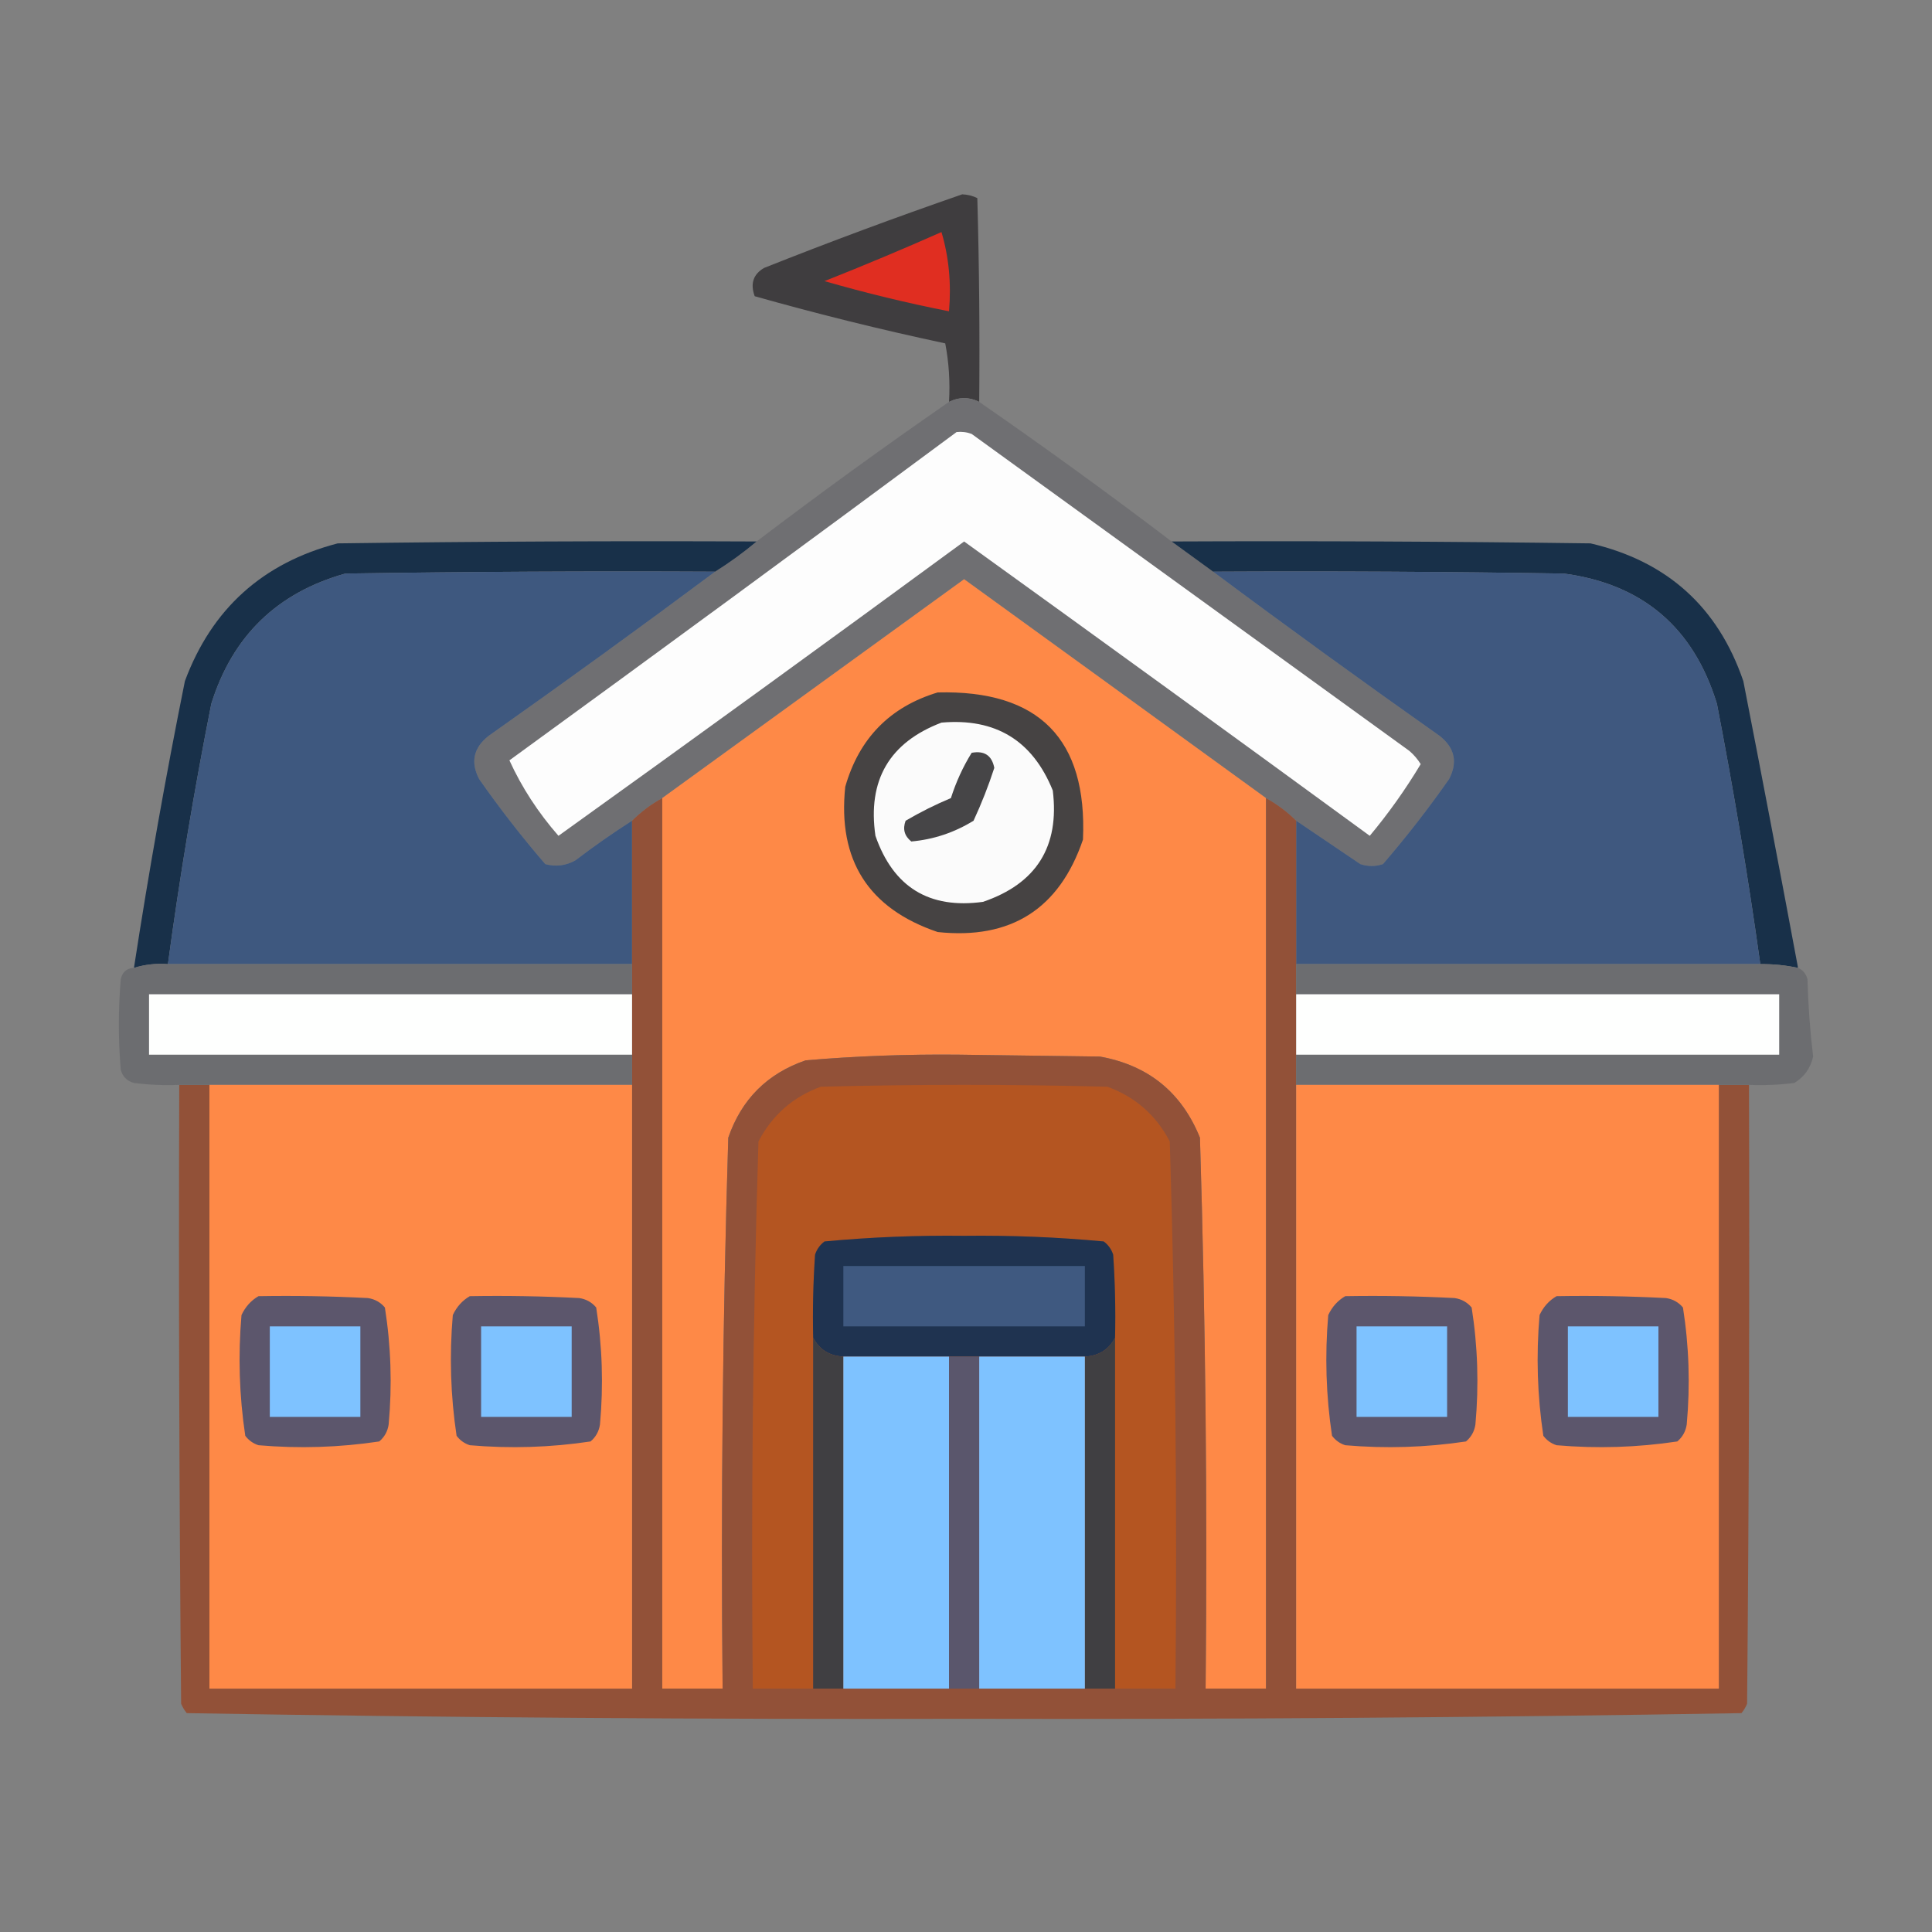 <?xml version="1.0" encoding="UTF-8"?>
<!DOCTYPE svg PUBLIC "-//W3C//DTD SVG 1.1//EN" "http://www.w3.org/Graphics/SVG/1.1/DTD/svg11.dtd">
<svg xmlns="http://www.w3.org/2000/svg" version="1.1" width="512px" height="512px" style="shape-rendering:geometricPrecision; text-rendering:geometricPrecision; image-rendering:optimizeQuality; fill-rule:evenodd; clip-rule:evenodd" xmlns:xlink="http://www.w3.org/1999/xlink">
<rect width="100%" height="100%" fill="#808080" stroke="none"/>
<g><path style="opacity:1" fill="#3f3d3f" d="M 259.5,106.5 C 256.833,105.167 254.167,105.167 251.5,106.5C 251.805,101.238 251.471,96.072 250.5,91C 233.48,87.37 216.647,83.203 200,78.5C 198.788,75.166 199.621,72.666 202.5,71C 219.878,64.097 237.378,57.597 255,51.5C 256.436,51.559 257.769,51.892 259,52.5C 259.5,70.497 259.667,88.497 259.5,106.5 Z"/></g>
<g><path style="opacity:1" fill="#e02e21" d="M 249.5,61.5 C 251.461,68.087 252.128,75.087 251.5,82.5C 240.383,80.304 229.383,77.637 218.5,74.5C 228.981,70.345 239.314,66.012 249.5,61.5 Z"/></g>
<g><path style="opacity:0.992" fill="#6f6f72" d="M 259.5,106.5 C 276.803,118.478 293.803,130.812 310.5,143.5C 314.143,146.135 317.81,148.801 321.5,151.5C 341.256,166.223 361.256,180.723 381.5,195C 385.533,198.168 386.367,202.001 384,206.5C 378.549,214.286 372.715,221.786 366.5,229C 364.5,229.667 362.5,229.667 360.5,229C 354.805,225.157 349.138,221.323 343.5,217.5C 341.14,215.147 338.473,213.147 335.5,211.5C 308.901,192.188 282.234,172.855 255.5,153.5C 228.804,172.843 202.137,192.176 175.5,211.5C 172.527,213.147 169.86,215.147 167.5,217.5C 162.38,220.78 157.38,224.28 152.5,228C 149.97,229.422 147.303,229.755 144.5,229C 138.285,221.786 132.451,214.286 127,206.5C 124.633,202.001 125.467,198.168 129.5,195C 149.744,180.723 169.744,166.223 189.5,151.5C 193.382,149.066 197.048,146.399 200.5,143.5C 217.197,130.812 234.197,118.478 251.5,106.5C 254.167,105.167 256.833,105.167 259.5,106.5 Z"/></g>
<g><path style="opacity:1" fill="#fdfdfd" d="M 253.5,114.5 C 254.873,114.343 256.207,114.51 257.5,115C 296.167,143 334.833,171 373.5,199C 374.687,200.019 375.687,201.186 376.5,202.5C 372.491,209.185 367.991,215.518 363,221.5C 327.255,195.378 291.422,169.378 255.5,143.5C 219.807,169.693 183.973,195.693 148,221.5C 142.6,215.326 138.267,208.659 135,201.5C 174.682,172.637 214.182,143.637 253.5,114.5 Z"/></g>
<g><path style="opacity:0.972" fill="#152e47" d="M 200.5,143.5 C 197.048,146.399 193.382,149.066 189.5,151.5C 156.832,151.333 124.165,151.5 91.5,152C 73.431,157.069 61.597,168.569 56,186.5C 51.454,209.395 47.62,232.395 44.5,255.5C 41.392,255.264 38.392,255.597 35.5,256.5C 39.418,231.076 43.918,205.742 49,180.5C 56.125,161.34 69.625,149.173 89.5,144C 126.498,143.5 163.498,143.333 200.5,143.5 Z"/></g>
<g><path style="opacity:0.971" fill="#152e47" d="M 310.5,143.5 C 347.502,143.333 384.502,143.5 421.5,144C 441.791,148.714 455.291,160.881 462,180.5C 466.947,205.852 471.78,231.185 476.5,256.5C 473.214,255.793 469.881,255.46 466.5,255.5C 463.274,232.421 459.441,209.421 455,186.5C 448.805,166.298 435.305,154.798 414.5,152C 383.502,151.5 352.502,151.333 321.5,151.5C 317.81,148.801 314.143,146.135 310.5,143.5 Z"/></g>
<g><path style="opacity:1" fill="#3e587f" d="M 189.5,151.5 C 169.744,166.223 149.744,180.723 129.5,195C 125.467,198.168 124.633,202.001 127,206.5C 132.451,214.286 138.285,221.786 144.5,229C 147.303,229.755 149.97,229.422 152.5,228C 157.38,224.28 162.38,220.78 167.5,217.5C 167.5,230.167 167.5,242.833 167.5,255.5C 126.5,255.5 85.5,255.5 44.5,255.5C 47.62,232.395 51.454,209.395 56,186.5C 61.597,168.569 73.431,157.069 91.5,152C 124.165,151.5 156.832,151.333 189.5,151.5 Z"/></g>
<g><path style="opacity:1" fill="#3f587f" d="M 321.5,151.5 C 352.502,151.333 383.502,151.5 414.5,152C 435.305,154.798 448.805,166.298 455,186.5C 459.441,209.421 463.274,232.421 466.5,255.5C 425.5,255.5 384.5,255.5 343.5,255.5C 343.5,242.833 343.5,230.167 343.5,217.5C 349.138,221.323 354.805,225.157 360.5,229C 362.5,229.667 364.5,229.667 366.5,229C 372.715,221.786 378.549,214.286 384,206.5C 386.367,202.001 385.533,198.168 381.5,195C 361.256,180.723 341.256,166.223 321.5,151.5 Z"/></g>
<g><path style="opacity:1" fill="#fe8947" d="M 335.5,211.5 C 335.5,290.167 335.5,368.833 335.5,447.5C 330.167,447.5 324.833,447.5 319.5,447.5C 319.986,398.774 319.486,350.107 318,301.5C 313.148,289.483 304.315,282.316 291.5,280C 279,279.833 266.5,279.667 254,279.5C 240.434,279.36 226.934,279.86 213.5,281C 203.333,284.5 196.5,291.333 193,301.5C 191.514,350.107 191.014,398.774 191.5,447.5C 186.167,447.5 180.833,447.5 175.5,447.5C 175.5,368.833 175.5,290.167 175.5,211.5C 202.137,192.176 228.804,172.843 255.5,153.5C 282.234,172.855 308.901,192.188 335.5,211.5 Z"/></g>
<g><path style="opacity:1" fill="#464343" d="M 248.5,183.5 C 275.339,182.838 288.172,195.838 287,222.5C 280.734,240.887 267.901,249.054 248.5,247C 230.128,240.772 221.961,227.938 224,208.5C 227.683,195.651 235.85,187.318 248.5,183.5 Z"/></g>
<g><path style="opacity:1" fill="#fbfbfb" d="M 249.5,191.5 C 263.817,190.238 273.65,196.238 279,209.5C 280.828,224.345 274.661,234.178 260.5,239C 246.246,240.955 236.746,235.121 232,221.5C 229.861,206.769 235.695,196.769 249.5,191.5 Z"/></g>
<g><path style="opacity:1" fill="#464547" d="M 257.5,199.5 C 260.864,198.873 262.864,200.206 263.5,203.5C 261.947,208.274 260.114,212.94 258,217.5C 252.895,220.642 247.395,222.475 241.5,223C 239.675,221.534 239.175,219.701 240,217.5C 243.845,215.244 247.845,213.244 252,211.5C 253.363,207.225 255.197,203.225 257.5,199.5 Z"/></g>
<g><path style="opacity:1" fill="#925138" d="M 175.5,211.5 C 175.5,290.167 175.5,368.833 175.5,447.5C 180.833,447.5 186.167,447.5 191.5,447.5C 191.014,398.774 191.514,350.107 193,301.5C 196.5,291.333 203.333,284.5 213.5,281C 226.934,279.86 240.434,279.36 254,279.5C 266.5,279.667 279,279.833 291.5,280C 304.315,282.316 313.148,289.483 318,301.5C 319.486,350.107 319.986,398.774 319.5,447.5C 324.833,447.5 330.167,447.5 335.5,447.5C 335.5,368.833 335.5,290.167 335.5,211.5C 338.473,213.147 341.14,215.147 343.5,217.5C 343.5,230.167 343.5,242.833 343.5,255.5C 343.5,258.167 343.5,260.833 343.5,263.5C 343.5,268.833 343.5,274.167 343.5,279.5C 343.5,282.167 343.5,284.833 343.5,287.5C 343.5,340.833 343.5,394.167 343.5,447.5C 380.833,447.5 418.167,447.5 455.5,447.5C 455.5,394.167 455.5,340.833 455.5,287.5C 458.167,287.5 460.833,287.5 463.5,287.5C 463.667,342.168 463.5,396.834 463,451.5C 462.626,452.416 462.126,453.25 461.5,454C 392.914,455.164 324.248,455.664 255.5,455.5C 186.752,455.664 118.086,455.164 49.5,454C 48.874,453.25 48.374,452.416 48,451.5C 47.5,396.834 47.333,342.168 47.5,287.5C 50.167,287.5 52.833,287.5 55.5,287.5C 55.5,340.833 55.5,394.167 55.5,447.5C 92.833,447.5 130.167,447.5 167.5,447.5C 167.5,394.167 167.5,340.833 167.5,287.5C 167.5,284.833 167.5,282.167 167.5,279.5C 167.5,274.167 167.5,268.833 167.5,263.5C 167.5,260.833 167.5,258.167 167.5,255.5C 167.5,242.833 167.5,230.167 167.5,217.5C 169.86,215.147 172.527,213.147 175.5,211.5 Z"/></g>
<g><path style="opacity:0.999" fill="#6c6d70" d="M 44.5,255.5 C 85.5,255.5 126.5,255.5 167.5,255.5C 167.5,258.167 167.5,260.833 167.5,263.5C 124.833,263.5 82.167,263.5 39.5,263.5C 39.5,268.833 39.5,274.167 39.5,279.5C 82.167,279.5 124.833,279.5 167.5,279.5C 167.5,282.167 167.5,284.833 167.5,287.5C 130.167,287.5 92.833,287.5 55.5,287.5C 52.833,287.5 50.167,287.5 47.5,287.5C 43.486,287.666 39.486,287.499 35.5,287C 33.667,286.5 32.5,285.333 32,283.5C 31.333,275.5 31.333,267.5 32,259.5C 32.422,257.574 33.589,256.574 35.5,256.5C 38.392,255.597 41.392,255.264 44.5,255.5 Z"/></g>
<g><path style="opacity:1" fill="#6c6d70" d="M 343.5,255.5 C 384.5,255.5 425.5,255.5 466.5,255.5C 469.881,255.46 473.214,255.793 476.5,256.5C 477.79,257.058 478.623,258.058 479,259.5C 479.186,266.414 479.686,273.247 480.5,280C 479.801,283.08 478.134,285.414 475.5,287C 471.514,287.499 467.514,287.666 463.5,287.5C 460.833,287.5 458.167,287.5 455.5,287.5C 418.167,287.5 380.833,287.5 343.5,287.5C 343.5,284.833 343.5,282.167 343.5,279.5C 386.167,279.5 428.833,279.5 471.5,279.5C 471.5,274.167 471.5,268.833 471.5,263.5C 428.833,263.5 386.167,263.5 343.5,263.5C 343.5,260.833 343.5,258.167 343.5,255.5 Z"/></g>
<g><path style="opacity:1" fill="#fefffe" d="M 167.5,263.5 C 167.5,268.833 167.5,274.167 167.5,279.5C 124.833,279.5 82.167,279.5 39.5,279.5C 39.5,274.167 39.5,268.833 39.5,263.5C 82.167,263.5 124.833,263.5 167.5,263.5 Z"/></g>
<g><path style="opacity:1" fill="#fefffe" d="M 343.5,263.5 C 386.167,263.5 428.833,263.5 471.5,263.5C 471.5,268.833 471.5,274.167 471.5,279.5C 428.833,279.5 386.167,279.5 343.5,279.5C 343.5,274.167 343.5,268.833 343.5,263.5 Z"/></g>
<g><path style="opacity:1" fill="#fe8947" d="M 55.5,287.5 C 92.833,287.5 130.167,287.5 167.5,287.5C 167.5,340.833 167.5,394.167 167.5,447.5C 130.167,447.5 92.833,447.5 55.5,447.5C 55.5,394.167 55.5,340.833 55.5,287.5 Z"/></g>
<g><path style="opacity:1" fill="#b45521" d="M 295.5,447.5 C 295.5,416.5 295.5,385.5 295.5,354.5C 295.666,347.159 295.5,339.826 295,332.5C 294.535,331.069 293.701,329.903 292.5,329C 280.259,327.852 267.925,327.352 255.5,327.5C 243.075,327.352 230.741,327.852 218.5,329C 217.299,329.903 216.465,331.069 216,332.5C 215.5,339.826 215.334,347.159 215.5,354.5C 215.5,385.5 215.5,416.5 215.5,447.5C 210.167,447.5 204.833,447.5 199.5,447.5C 199.014,399.107 199.514,350.774 201,302.5C 204.643,295.522 210.143,290.689 217.5,288C 242.833,287.333 268.167,287.333 293.5,288C 300.881,290.716 306.381,295.549 310,302.5C 311.486,350.774 311.986,399.107 311.5,447.5C 306.167,447.5 300.833,447.5 295.5,447.5 Z"/></g>
<g><path style="opacity:1" fill="#fe8947" d="M 343.5,287.5 C 380.833,287.5 418.167,287.5 455.5,287.5C 455.5,340.833 455.5,394.167 455.5,447.5C 418.167,447.5 380.833,447.5 343.5,447.5C 343.5,394.167 343.5,340.833 343.5,287.5 Z"/></g>
<g><path style="opacity:1" fill="#1f3350" d="M 295.5,354.5 C 293.846,357.666 291.179,359.333 287.5,359.5C 278.167,359.5 268.833,359.5 259.5,359.5C 256.833,359.5 254.167,359.5 251.5,359.5C 242.167,359.5 232.833,359.5 223.5,359.5C 219.821,359.333 217.154,357.666 215.5,354.5C 215.334,347.159 215.5,339.826 216,332.5C 216.465,331.069 217.299,329.903 218.5,329C 230.741,327.852 243.075,327.352 255.5,327.5C 267.925,327.352 280.259,327.852 292.5,329C 293.701,329.903 294.535,331.069 295,332.5C 295.5,339.826 295.666,347.159 295.5,354.5 Z"/></g>
<g><path style="opacity:1" fill="#3f5980" d="M 223.5,335.5 C 244.833,335.5 266.167,335.5 287.5,335.5C 287.5,340.833 287.5,346.167 287.5,351.5C 266.167,351.5 244.833,351.5 223.5,351.5C 223.5,346.167 223.5,340.833 223.5,335.5 Z"/></g>
<g><path style="opacity:1" fill="#5c566c" d="M 68.5,343.5 C 78.172,343.334 87.839,343.5 97.5,344C 99.329,344.273 100.829,345.107 102,346.5C 103.617,356.734 103.95,367.067 103,377.5C 102.727,379.329 101.893,380.829 100.5,382C 89.907,383.595 79.24,383.928 68.5,383C 67.069,382.535 65.903,381.701 65,380.5C 63.405,369.907 63.072,359.24 64,348.5C 65.025,346.313 66.525,344.646 68.5,343.5 Z"/></g>
<g><path style="opacity:1" fill="#5c566c" d="M 124.5,343.5 C 134.172,343.334 143.839,343.5 153.5,344C 155.329,344.273 156.829,345.107 158,346.5C 159.617,356.734 159.95,367.067 159,377.5C 158.727,379.329 157.893,380.829 156.5,382C 145.907,383.595 135.24,383.928 124.5,383C 123.069,382.535 121.903,381.701 121,380.5C 119.405,369.907 119.072,359.24 120,348.5C 121.025,346.313 122.525,344.646 124.5,343.5 Z"/></g>
<g><path style="opacity:1" fill="#5c566c" d="M 356.5,343.5 C 366.172,343.334 375.839,343.5 385.5,344C 387.329,344.273 388.829,345.107 390,346.5C 391.617,356.734 391.95,367.067 391,377.5C 390.727,379.329 389.893,380.829 388.5,382C 377.907,383.595 367.24,383.928 356.5,383C 355.069,382.535 353.903,381.701 353,380.5C 351.405,369.907 351.072,359.24 352,348.5C 353.025,346.313 354.525,344.646 356.5,343.5 Z"/></g>
<g><path style="opacity:1" fill="#5c566c" d="M 412.5,343.5 C 422.172,343.334 431.839,343.5 441.5,344C 443.329,344.273 444.829,345.107 446,346.5C 447.617,356.734 447.95,367.067 447,377.5C 446.727,379.329 445.893,380.829 444.5,382C 433.907,383.595 423.24,383.928 412.5,383C 411.069,382.535 409.903,381.701 409,380.5C 407.405,369.907 407.072,359.24 408,348.5C 409.025,346.313 410.525,344.646 412.5,343.5 Z"/></g>
<g><path style="opacity:1" fill="#7ec2ff" d="M 71.5,351.5 C 79.5,351.5 87.5,351.5 95.5,351.5C 95.5,359.5 95.5,367.5 95.5,375.5C 87.5,375.5 79.5,375.5 71.5,375.5C 71.5,367.5 71.5,359.5 71.5,351.5 Z"/></g>
<g><path style="opacity:1" fill="#7ec2ff" d="M 127.5,351.5 C 135.5,351.5 143.5,351.5 151.5,351.5C 151.5,359.5 151.5,367.5 151.5,375.5C 143.5,375.5 135.5,375.5 127.5,375.5C 127.5,367.5 127.5,359.5 127.5,351.5 Z"/></g>
<g><path style="opacity:1" fill="#7ec2ff" d="M 359.5,351.5 C 367.5,351.5 375.5,351.5 383.5,351.5C 383.5,359.5 383.5,367.5 383.5,375.5C 375.5,375.5 367.5,375.5 359.5,375.5C 359.5,367.5 359.5,359.5 359.5,351.5 Z"/></g>
<g><path style="opacity:1" fill="#7ec2ff" d="M 415.5,351.5 C 423.5,351.5 431.5,351.5 439.5,351.5C 439.5,359.5 439.5,367.5 439.5,375.5C 431.5,375.5 423.5,375.5 415.5,375.5C 415.5,367.5 415.5,359.5 415.5,351.5 Z"/></g>
<g><path style="opacity:1" fill="#403f42" d="M 215.5,354.5 C 217.154,357.666 219.821,359.333 223.5,359.5C 223.5,388.833 223.5,418.167 223.5,447.5C 220.833,447.5 218.167,447.5 215.5,447.5C 215.5,416.5 215.5,385.5 215.5,354.5 Z"/></g>
<g><path style="opacity:1" fill="#403f42" d="M 295.5,354.5 C 295.5,385.5 295.5,416.5 295.5,447.5C 292.833,447.5 290.167,447.5 287.5,447.5C 287.5,418.167 287.5,388.833 287.5,359.5C 291.179,359.333 293.846,357.666 295.5,354.5 Z"/></g>
<g><path style="opacity:1" fill="#7ec2ff" d="M 223.5,359.5 C 232.833,359.5 242.167,359.5 251.5,359.5C 251.5,388.833 251.5,418.167 251.5,447.5C 242.167,447.5 232.833,447.5 223.5,447.5C 223.5,418.167 223.5,388.833 223.5,359.5 Z"/></g>
<g><path style="opacity:1" fill="#5a566c" d="M 251.5,359.5 C 254.167,359.5 256.833,359.5 259.5,359.5C 259.5,388.833 259.5,418.167 259.5,447.5C 256.833,447.5 254.167,447.5 251.5,447.5C 251.5,418.167 251.5,388.833 251.5,359.5 Z"/></g>
<g><path style="opacity:1" fill="#7ec2ff" d="M 259.5,359.5 C 268.833,359.5 278.167,359.5 287.5,359.5C 287.5,388.833 287.5,418.167 287.5,447.5C 278.167,447.5 268.833,447.5 259.5,447.5C 259.5,418.167 259.5,388.833 259.5,359.5 Z"/></g>
</svg>
